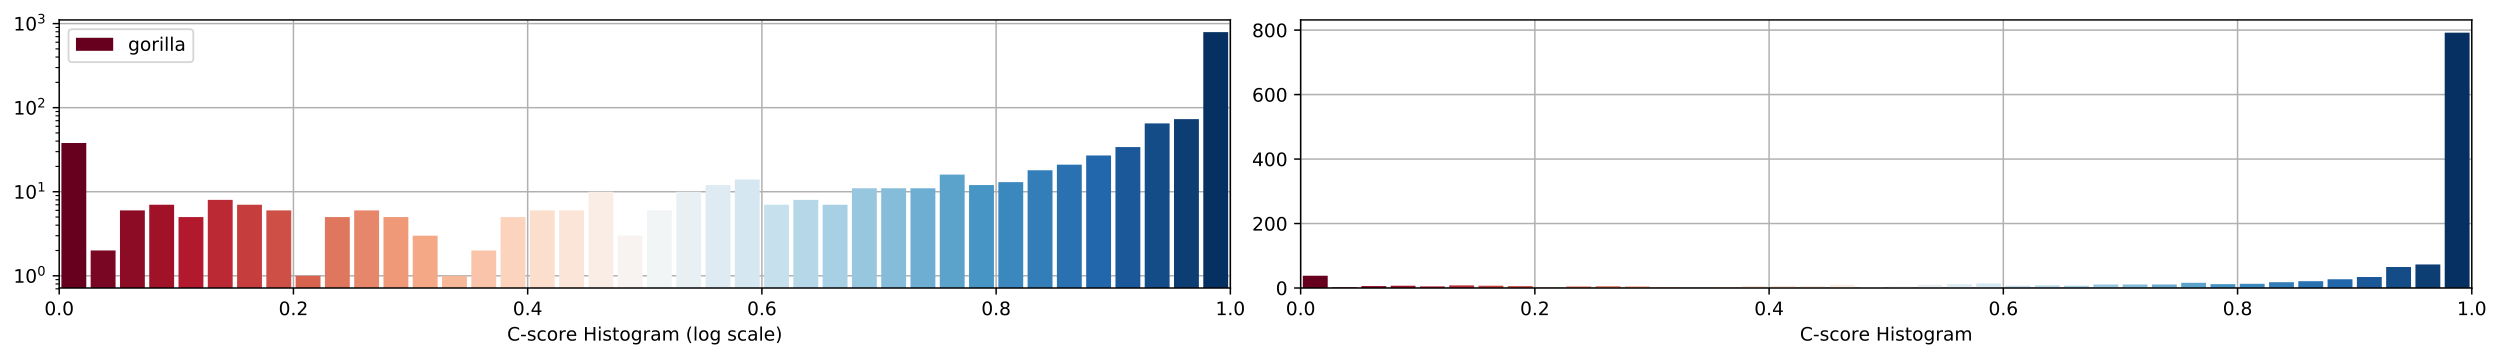 <?xml version="1.0" encoding="utf-8" standalone="no"?>
<!DOCTYPE svg PUBLIC "-//W3C//DTD SVG 1.1//EN"
  "http://www.w3.org/Graphics/SVG/1.1/DTD/svg11.dtd">
<!-- Created with matplotlib (https://matplotlib.org/) -->
<svg height="192.256pt" version="1.1" viewBox="0 0 1342.952 192.256" width="1342.952pt" xmlns="http://www.w3.org/2000/svg" xmlns:xlink="http://www.w3.org/1999/xlink">
 <defs>
  <style type="text/css">
*{stroke-linecap:butt;stroke-linejoin:round;}
  </style>
 </defs>
 <g id="figure_1">
  <g id="patch_1">
   <path d="M 0 192.256 
L 1342.952 192.256 
L 1342.952 0 
L 0 0 
z
" style="fill:#ffffff;"/>
  </g>
  <g id="axes_1">
   <g id="patch_2">
    <path d="M 31.8 154.7 
L 660.926 154.7 
L 660.926 10.7 
L 31.8 10.7 
z
" style="fill:#ffffff;"/>
   </g>
   <g id="matplotlib.axis_1">
    <g id="xtick_1">
     <g id="line2d_1">
      <path clip-path="url(#p6918c724c4)" d="M 31.8 154.7 
L 31.8 10.7 
" style="fill:none;stroke:#b0b0b0;stroke-linecap:square;stroke-width:0.8;"/>
     </g>
     <g id="line2d_2">
      <defs>
       <path d="M 0 0 
L 0 3.5 
" id="mcffe6278f7" style="stroke:#000000;stroke-width:0.8;"/>
      </defs>
      <g>
       <use style="stroke:#000000;stroke-width:0.8;" x="31.8" xlink:href="#mcffe6278f7" y="154.7"/>
      </g>
     </g>
     <g id="text_1">
      <!-- 0.0 -->
      <defs>
       <path d="M 31.781 66.406 
Q 24.172 66.406 20.328 58.906 
Q 16.5 51.422 16.5 36.375 
Q 16.5 21.391 20.328 13.891 
Q 24.172 6.391 31.781 6.391 
Q 39.453 6.391 43.281 13.891 
Q 47.125 21.391 47.125 36.375 
Q 47.125 51.422 43.281 58.906 
Q 39.453 66.406 31.781 66.406 
z
M 31.781 74.219 
Q 44.047 74.219 50.516 64.516 
Q 56.984 54.828 56.984 36.375 
Q 56.984 17.969 50.516 8.266 
Q 44.047 -1.422 31.781 -1.422 
Q 19.531 -1.422 13.062 8.266 
Q 6.594 17.969 6.594 36.375 
Q 6.594 54.828 13.062 64.516 
Q 19.531 74.219 31.781 74.219 
z
" id="DejaVuSans-48"/>
       <path d="M 10.688 12.406 
L 21 12.406 
L 21 0 
L 10.688 0 
z
" id="DejaVuSans-46"/>
      </defs>
      <g transform="translate(23.848 169.298)scale(0.1 -0.1)">
       <use xlink:href="#DejaVuSans-48"/>
       <use x="63.623" xlink:href="#DejaVuSans-46"/>
       <use x="95.41" xlink:href="#DejaVuSans-48"/>
      </g>
     </g>
    </g>
    <g id="xtick_2">
     <g id="line2d_3">
      <path clip-path="url(#p6918c724c4)" d="M 157.625 154.7 
L 157.625 10.7 
" style="fill:none;stroke:#b0b0b0;stroke-linecap:square;stroke-width:0.8;"/>
     </g>
     <g id="line2d_4">
      <g>
       <use style="stroke:#000000;stroke-width:0.8;" x="157.625" xlink:href="#mcffe6278f7" y="154.7"/>
      </g>
     </g>
     <g id="text_2">
      <!-- 0.2 -->
      <defs>
       <path d="M 19.188 8.297 
L 53.609 8.297 
L 53.609 0 
L 7.328 0 
L 7.328 8.297 
Q 12.938 14.109 22.625 23.891 
Q 32.328 33.688 34.812 36.531 
Q 39.547 41.844 41.422 45.531 
Q 43.312 49.219 43.312 52.781 
Q 43.312 58.594 39.234 62.25 
Q 35.156 65.922 28.609 65.922 
Q 23.969 65.922 18.812 64.312 
Q 13.672 62.703 7.812 59.422 
L 7.812 69.391 
Q 13.766 71.781 18.938 73 
Q 24.125 74.219 28.422 74.219 
Q 39.75 74.219 46.484 68.547 
Q 53.219 62.891 53.219 53.422 
Q 53.219 48.922 51.531 44.891 
Q 49.859 40.875 45.406 35.406 
Q 44.188 33.984 37.641 27.219 
Q 31.109 20.453 19.188 8.297 
z
" id="DejaVuSans-50"/>
      </defs>
      <g transform="translate(149.674 169.298)scale(0.1 -0.1)">
       <use xlink:href="#DejaVuSans-48"/>
       <use x="63.623" xlink:href="#DejaVuSans-46"/>
       <use x="95.41" xlink:href="#DejaVuSans-50"/>
      </g>
     </g>
    </g>
    <g id="xtick_3">
     <g id="line2d_5">
      <path clip-path="url(#p6918c724c4)" d="M 283.45 154.7 
L 283.45 10.7 
" style="fill:none;stroke:#b0b0b0;stroke-linecap:square;stroke-width:0.8;"/>
     </g>
     <g id="line2d_6">
      <g>
       <use style="stroke:#000000;stroke-width:0.8;" x="283.45" xlink:href="#mcffe6278f7" y="154.7"/>
      </g>
     </g>
     <g id="text_3">
      <!-- 0.4 -->
      <defs>
       <path d="M 37.797 64.312 
L 12.891 25.391 
L 37.797 25.391 
z
M 35.203 72.906 
L 47.609 72.906 
L 47.609 25.391 
L 58.016 25.391 
L 58.016 17.188 
L 47.609 17.188 
L 47.609 0 
L 37.797 0 
L 37.797 17.188 
L 4.891 17.188 
L 4.891 26.703 
z
" id="DejaVuSans-52"/>
      </defs>
      <g transform="translate(275.499 169.298)scale(0.1 -0.1)">
       <use xlink:href="#DejaVuSans-48"/>
       <use x="63.623" xlink:href="#DejaVuSans-46"/>
       <use x="95.41" xlink:href="#DejaVuSans-52"/>
      </g>
     </g>
    </g>
    <g id="xtick_4">
     <g id="line2d_7">
      <path clip-path="url(#p6918c724c4)" d="M 409.276 154.7 
L 409.276 10.7 
" style="fill:none;stroke:#b0b0b0;stroke-linecap:square;stroke-width:0.8;"/>
     </g>
     <g id="line2d_8">
      <g>
       <use style="stroke:#000000;stroke-width:0.8;" x="409.276" xlink:href="#mcffe6278f7" y="154.7"/>
      </g>
     </g>
     <g id="text_4">
      <!-- 0.6 -->
      <defs>
       <path d="M 33.016 40.375 
Q 26.375 40.375 22.484 35.828 
Q 18.609 31.297 18.609 23.391 
Q 18.609 15.531 22.484 10.953 
Q 26.375 6.391 33.016 6.391 
Q 39.656 6.391 43.531 10.953 
Q 47.406 15.531 47.406 23.391 
Q 47.406 31.297 43.531 35.828 
Q 39.656 40.375 33.016 40.375 
z
M 52.594 71.297 
L 52.594 62.312 
Q 48.875 64.062 45.094 64.984 
Q 41.312 65.922 37.594 65.922 
Q 27.828 65.922 22.672 59.328 
Q 17.531 52.734 16.797 39.406 
Q 19.672 43.656 24.016 45.922 
Q 28.375 48.188 33.594 48.188 
Q 44.578 48.188 50.953 41.516 
Q 57.328 34.859 57.328 23.391 
Q 57.328 12.156 50.688 5.359 
Q 44.047 -1.422 33.016 -1.422 
Q 20.359 -1.422 13.672 8.266 
Q 6.984 17.969 6.984 36.375 
Q 6.984 53.656 15.188 63.938 
Q 23.391 74.219 37.203 74.219 
Q 40.922 74.219 44.703 73.484 
Q 48.484 72.75 52.594 71.297 
z
" id="DejaVuSans-54"/>
      </defs>
      <g transform="translate(401.324 169.298)scale(0.1 -0.1)">
       <use xlink:href="#DejaVuSans-48"/>
       <use x="63.623" xlink:href="#DejaVuSans-46"/>
       <use x="95.41" xlink:href="#DejaVuSans-54"/>
      </g>
     </g>
    </g>
    <g id="xtick_5">
     <g id="line2d_9">
      <path clip-path="url(#p6918c724c4)" d="M 535.101 154.7 
L 535.101 10.7 
" style="fill:none;stroke:#b0b0b0;stroke-linecap:square;stroke-width:0.8;"/>
     </g>
     <g id="line2d_10">
      <g>
       <use style="stroke:#000000;stroke-width:0.8;" x="535.101" xlink:href="#mcffe6278f7" y="154.7"/>
      </g>
     </g>
     <g id="text_5">
      <!-- 0.8 -->
      <defs>
       <path d="M 31.781 34.625 
Q 24.75 34.625 20.719 30.859 
Q 16.703 27.094 16.703 20.516 
Q 16.703 13.922 20.719 10.156 
Q 24.75 6.391 31.781 6.391 
Q 38.812 6.391 42.859 10.172 
Q 46.922 13.969 46.922 20.516 
Q 46.922 27.094 42.891 30.859 
Q 38.875 34.625 31.781 34.625 
z
M 21.922 38.812 
Q 15.578 40.375 12.031 44.719 
Q 8.5 49.078 8.5 55.328 
Q 8.5 64.062 14.719 69.141 
Q 20.953 74.219 31.781 74.219 
Q 42.672 74.219 48.875 69.141 
Q 55.078 64.062 55.078 55.328 
Q 55.078 49.078 51.531 44.719 
Q 48 40.375 41.703 38.812 
Q 48.828 37.156 52.797 32.312 
Q 56.781 27.484 56.781 20.516 
Q 56.781 9.906 50.312 4.234 
Q 43.844 -1.422 31.781 -1.422 
Q 19.734 -1.422 13.25 4.234 
Q 6.781 9.906 6.781 20.516 
Q 6.781 27.484 10.781 32.312 
Q 14.797 37.156 21.922 38.812 
z
M 18.312 54.391 
Q 18.312 48.734 21.844 45.562 
Q 25.391 42.391 31.781 42.391 
Q 38.141 42.391 41.719 45.562 
Q 45.312 48.734 45.312 54.391 
Q 45.312 60.062 41.719 63.234 
Q 38.141 66.406 31.781 66.406 
Q 25.391 66.406 21.844 63.234 
Q 18.312 60.062 18.312 54.391 
z
" id="DejaVuSans-56"/>
      </defs>
      <g transform="translate(527.149 169.298)scale(0.1 -0.1)">
       <use xlink:href="#DejaVuSans-48"/>
       <use x="63.623" xlink:href="#DejaVuSans-46"/>
       <use x="95.41" xlink:href="#DejaVuSans-56"/>
      </g>
     </g>
    </g>
    <g id="xtick_6">
     <g id="line2d_11">
      <path clip-path="url(#p6918c724c4)" d="M 660.926 154.7 
L 660.926 10.7 
" style="fill:none;stroke:#b0b0b0;stroke-linecap:square;stroke-width:0.8;"/>
     </g>
     <g id="line2d_12">
      <g>
       <use style="stroke:#000000;stroke-width:0.8;" x="660.926" xlink:href="#mcffe6278f7" y="154.7"/>
      </g>
     </g>
     <g id="text_6">
      <!-- 1.0 -->
      <defs>
       <path d="M 12.406 8.297 
L 28.516 8.297 
L 28.516 63.922 
L 10.984 60.406 
L 10.984 69.391 
L 28.422 72.906 
L 38.281 72.906 
L 38.281 8.297 
L 54.391 8.297 
L 54.391 0 
L 12.406 0 
z
" id="DejaVuSans-49"/>
      </defs>
      <g transform="translate(652.975 169.298)scale(0.1 -0.1)">
       <use xlink:href="#DejaVuSans-49"/>
       <use x="63.623" xlink:href="#DejaVuSans-46"/>
       <use x="95.41" xlink:href="#DejaVuSans-48"/>
      </g>
     </g>
    </g>
    <g id="text_7">
     <!-- C-score Histogram (log scale) -->
     <defs>
      <path d="M 64.406 67.281 
L 64.406 56.891 
Q 59.422 61.531 53.781 63.812 
Q 48.141 66.109 41.797 66.109 
Q 29.297 66.109 22.656 58.469 
Q 16.016 50.828 16.016 36.375 
Q 16.016 21.969 22.656 14.328 
Q 29.297 6.688 41.797 6.688 
Q 48.141 6.688 53.781 8.984 
Q 59.422 11.281 64.406 15.922 
L 64.406 5.609 
Q 59.234 2.094 53.438 0.328 
Q 47.656 -1.422 41.219 -1.422 
Q 24.656 -1.422 15.125 8.703 
Q 5.609 18.844 5.609 36.375 
Q 5.609 53.953 15.125 64.078 
Q 24.656 74.219 41.219 74.219 
Q 47.75 74.219 53.531 72.484 
Q 59.328 70.75 64.406 67.281 
z
" id="DejaVuSans-67"/>
      <path d="M 4.891 31.391 
L 31.203 31.391 
L 31.203 23.391 
L 4.891 23.391 
z
" id="DejaVuSans-45"/>
      <path d="M 44.281 53.078 
L 44.281 44.578 
Q 40.484 46.531 36.375 47.5 
Q 32.281 48.484 27.875 48.484 
Q 21.188 48.484 17.844 46.438 
Q 14.5 44.391 14.5 40.281 
Q 14.5 37.156 16.891 35.375 
Q 19.281 33.594 26.516 31.984 
L 29.594 31.297 
Q 39.156 29.25 43.188 25.516 
Q 47.219 21.781 47.219 15.094 
Q 47.219 7.469 41.188 3.016 
Q 35.156 -1.422 24.609 -1.422 
Q 20.219 -1.422 15.453 -0.562 
Q 10.688 0.297 5.422 2 
L 5.422 11.281 
Q 10.406 8.688 15.234 7.391 
Q 20.062 6.109 24.812 6.109 
Q 31.156 6.109 34.562 8.281 
Q 37.984 10.453 37.984 14.406 
Q 37.984 18.062 35.516 20.016 
Q 33.062 21.969 24.703 23.781 
L 21.578 24.516 
Q 13.234 26.266 9.516 29.906 
Q 5.812 33.547 5.812 39.891 
Q 5.812 47.609 11.281 51.797 
Q 16.75 56 26.812 56 
Q 31.781 56 36.172 55.266 
Q 40.578 54.547 44.281 53.078 
z
" id="DejaVuSans-115"/>
      <path d="M 48.781 52.594 
L 48.781 44.188 
Q 44.969 46.297 41.141 47.344 
Q 37.312 48.391 33.406 48.391 
Q 24.656 48.391 19.812 42.844 
Q 14.984 37.312 14.984 27.297 
Q 14.984 17.281 19.812 11.734 
Q 24.656 6.203 33.406 6.203 
Q 37.312 6.203 41.141 7.25 
Q 44.969 8.297 48.781 10.406 
L 48.781 2.094 
Q 45.016 0.344 40.984 -0.531 
Q 36.969 -1.422 32.422 -1.422 
Q 20.062 -1.422 12.781 6.344 
Q 5.516 14.109 5.516 27.297 
Q 5.516 40.672 12.859 48.328 
Q 20.219 56 33.016 56 
Q 37.156 56 41.109 55.141 
Q 45.062 54.297 48.781 52.594 
z
" id="DejaVuSans-99"/>
      <path d="M 30.609 48.391 
Q 23.391 48.391 19.188 42.75 
Q 14.984 37.109 14.984 27.297 
Q 14.984 17.484 19.156 11.844 
Q 23.344 6.203 30.609 6.203 
Q 37.797 6.203 41.984 11.859 
Q 46.188 17.531 46.188 27.297 
Q 46.188 37.016 41.984 42.703 
Q 37.797 48.391 30.609 48.391 
z
M 30.609 56 
Q 42.328 56 49.016 48.375 
Q 55.719 40.766 55.719 27.297 
Q 55.719 13.875 49.016 6.219 
Q 42.328 -1.422 30.609 -1.422 
Q 18.844 -1.422 12.172 6.219 
Q 5.516 13.875 5.516 27.297 
Q 5.516 40.766 12.172 48.375 
Q 18.844 56 30.609 56 
z
" id="DejaVuSans-111"/>
      <path d="M 41.109 46.297 
Q 39.594 47.172 37.812 47.578 
Q 36.031 48 33.891 48 
Q 26.266 48 22.188 43.047 
Q 18.109 38.094 18.109 28.812 
L 18.109 0 
L 9.078 0 
L 9.078 54.688 
L 18.109 54.688 
L 18.109 46.188 
Q 20.953 51.172 25.484 53.578 
Q 30.031 56 36.531 56 
Q 37.453 56 38.578 55.875 
Q 39.703 55.766 41.062 55.516 
z
" id="DejaVuSans-114"/>
      <path d="M 56.203 29.594 
L 56.203 25.203 
L 14.891 25.203 
Q 15.484 15.922 20.484 11.062 
Q 25.484 6.203 34.422 6.203 
Q 39.594 6.203 44.453 7.469 
Q 49.312 8.734 54.109 11.281 
L 54.109 2.781 
Q 49.266 0.734 44.188 -0.344 
Q 39.109 -1.422 33.891 -1.422 
Q 20.797 -1.422 13.156 6.188 
Q 5.516 13.812 5.516 26.812 
Q 5.516 40.234 12.766 48.109 
Q 20.016 56 32.328 56 
Q 43.359 56 49.781 48.891 
Q 56.203 41.797 56.203 29.594 
z
M 47.219 32.234 
Q 47.125 39.594 43.094 43.984 
Q 39.062 48.391 32.422 48.391 
Q 24.906 48.391 20.391 44.141 
Q 15.875 39.891 15.188 32.172 
z
" id="DejaVuSans-101"/>
      <path id="DejaVuSans-32"/>
      <path d="M 9.812 72.906 
L 19.672 72.906 
L 19.672 43.016 
L 55.516 43.016 
L 55.516 72.906 
L 65.375 72.906 
L 65.375 0 
L 55.516 0 
L 55.516 34.719 
L 19.672 34.719 
L 19.672 0 
L 9.812 0 
z
" id="DejaVuSans-72"/>
      <path d="M 9.422 54.688 
L 18.406 54.688 
L 18.406 0 
L 9.422 0 
z
M 9.422 75.984 
L 18.406 75.984 
L 18.406 64.594 
L 9.422 64.594 
z
" id="DejaVuSans-105"/>
      <path d="M 18.312 70.219 
L 18.312 54.688 
L 36.812 54.688 
L 36.812 47.703 
L 18.312 47.703 
L 18.312 18.016 
Q 18.312 11.328 20.141 9.422 
Q 21.969 7.516 27.594 7.516 
L 36.812 7.516 
L 36.812 0 
L 27.594 0 
Q 17.188 0 13.234 3.875 
Q 9.281 7.766 9.281 18.016 
L 9.281 47.703 
L 2.688 47.703 
L 2.688 54.688 
L 9.281 54.688 
L 9.281 70.219 
z
" id="DejaVuSans-116"/>
      <path d="M 45.406 27.984 
Q 45.406 37.75 41.375 43.109 
Q 37.359 48.484 30.078 48.484 
Q 22.859 48.484 18.828 43.109 
Q 14.797 37.75 14.797 27.984 
Q 14.797 18.266 18.828 12.891 
Q 22.859 7.516 30.078 7.516 
Q 37.359 7.516 41.375 12.891 
Q 45.406 18.266 45.406 27.984 
z
M 54.391 6.781 
Q 54.391 -7.172 48.188 -13.984 
Q 42 -20.797 29.203 -20.797 
Q 24.469 -20.797 20.266 -20.094 
Q 16.062 -19.391 12.109 -17.922 
L 12.109 -9.188 
Q 16.062 -11.328 19.922 -12.344 
Q 23.781 -13.375 27.781 -13.375 
Q 36.625 -13.375 41.016 -8.766 
Q 45.406 -4.156 45.406 5.172 
L 45.406 9.625 
Q 42.625 4.781 38.281 2.391 
Q 33.938 0 27.875 0 
Q 17.828 0 11.672 7.656 
Q 5.516 15.328 5.516 27.984 
Q 5.516 40.672 11.672 48.328 
Q 17.828 56 27.875 56 
Q 33.938 56 38.281 53.609 
Q 42.625 51.219 45.406 46.391 
L 45.406 54.688 
L 54.391 54.688 
z
" id="DejaVuSans-103"/>
      <path d="M 34.281 27.484 
Q 23.391 27.484 19.188 25 
Q 14.984 22.516 14.984 16.5 
Q 14.984 11.719 18.141 8.906 
Q 21.297 6.109 26.703 6.109 
Q 34.188 6.109 38.703 11.406 
Q 43.219 16.703 43.219 25.484 
L 43.219 27.484 
z
M 52.203 31.203 
L 52.203 0 
L 43.219 0 
L 43.219 8.297 
Q 40.141 3.328 35.547 0.953 
Q 30.953 -1.422 24.312 -1.422 
Q 15.922 -1.422 10.953 3.297 
Q 6 8.016 6 15.922 
Q 6 25.141 12.172 29.828 
Q 18.359 34.516 30.609 34.516 
L 43.219 34.516 
L 43.219 35.406 
Q 43.219 41.609 39.141 45 
Q 35.062 48.391 27.688 48.391 
Q 23 48.391 18.547 47.266 
Q 14.109 46.141 10.016 43.891 
L 10.016 52.203 
Q 14.938 54.109 19.578 55.047 
Q 24.219 56 28.609 56 
Q 40.484 56 46.344 49.844 
Q 52.203 43.703 52.203 31.203 
z
" id="DejaVuSans-97"/>
      <path d="M 52 44.188 
Q 55.375 50.25 60.062 53.125 
Q 64.75 56 71.094 56 
Q 79.641 56 84.281 50.016 
Q 88.922 44.047 88.922 33.016 
L 88.922 0 
L 79.891 0 
L 79.891 32.719 
Q 79.891 40.578 77.094 44.375 
Q 74.312 48.188 68.609 48.188 
Q 61.625 48.188 57.562 43.547 
Q 53.516 38.922 53.516 30.906 
L 53.516 0 
L 44.484 0 
L 44.484 32.719 
Q 44.484 40.625 41.703 44.406 
Q 38.922 48.188 33.109 48.188 
Q 26.219 48.188 22.156 43.531 
Q 18.109 38.875 18.109 30.906 
L 18.109 0 
L 9.078 0 
L 9.078 54.688 
L 18.109 54.688 
L 18.109 46.188 
Q 21.188 51.219 25.484 53.609 
Q 29.781 56 35.688 56 
Q 41.656 56 45.828 52.969 
Q 50 49.953 52 44.188 
z
" id="DejaVuSans-109"/>
      <path d="M 31 75.875 
Q 24.469 64.656 21.281 53.656 
Q 18.109 42.672 18.109 31.391 
Q 18.109 20.125 21.312 9.062 
Q 24.516 -2 31 -13.188 
L 23.188 -13.188 
Q 15.875 -1.703 12.234 9.375 
Q 8.594 20.453 8.594 31.391 
Q 8.594 42.281 12.203 53.312 
Q 15.828 64.359 23.188 75.875 
z
" id="DejaVuSans-40"/>
      <path d="M 9.422 75.984 
L 18.406 75.984 
L 18.406 0 
L 9.422 0 
z
" id="DejaVuSans-108"/>
      <path d="M 8.016 75.875 
L 15.828 75.875 
Q 23.141 64.359 26.781 53.312 
Q 30.422 42.281 30.422 31.391 
Q 30.422 20.453 26.781 9.375 
Q 23.141 -1.703 15.828 -13.188 
L 8.016 -13.188 
Q 14.5 -2 17.703 9.062 
Q 20.906 20.125 20.906 31.391 
Q 20.906 42.672 17.703 53.656 
Q 14.5 64.656 8.016 75.875 
z
" id="DejaVuSans-41"/>
     </defs>
     <g transform="translate(272.412 182.977)scale(0.1 -0.1)">
      <use xlink:href="#DejaVuSans-67"/>
      <use x="69.824" xlink:href="#DejaVuSans-45"/>
      <use x="105.908" xlink:href="#DejaVuSans-115"/>
      <use x="158.008" xlink:href="#DejaVuSans-99"/>
      <use x="212.988" xlink:href="#DejaVuSans-111"/>
      <use x="274.17" xlink:href="#DejaVuSans-114"/>
      <use x="315.252" xlink:href="#DejaVuSans-101"/>
      <use x="376.775" xlink:href="#DejaVuSans-32"/>
      <use x="408.562" xlink:href="#DejaVuSans-72"/>
      <use x="483.758" xlink:href="#DejaVuSans-105"/>
      <use x="511.541" xlink:href="#DejaVuSans-115"/>
      <use x="563.641" xlink:href="#DejaVuSans-116"/>
      <use x="602.85" xlink:href="#DejaVuSans-111"/>
      <use x="664.031" xlink:href="#DejaVuSans-103"/>
      <use x="727.508" xlink:href="#DejaVuSans-114"/>
      <use x="768.621" xlink:href="#DejaVuSans-97"/>
      <use x="829.9" xlink:href="#DejaVuSans-109"/>
      <use x="927.312" xlink:href="#DejaVuSans-32"/>
      <use x="959.1" xlink:href="#DejaVuSans-40"/>
      <use x="998.113" xlink:href="#DejaVuSans-108"/>
      <use x="1025.896" xlink:href="#DejaVuSans-111"/>
      <use x="1087.078" xlink:href="#DejaVuSans-103"/>
      <use x="1150.555" xlink:href="#DejaVuSans-32"/>
      <use x="1182.342" xlink:href="#DejaVuSans-115"/>
      <use x="1234.441" xlink:href="#DejaVuSans-99"/>
      <use x="1289.422" xlink:href="#DejaVuSans-97"/>
      <use x="1350.701" xlink:href="#DejaVuSans-108"/>
      <use x="1378.484" xlink:href="#DejaVuSans-101"/>
      <use x="1440.008" xlink:href="#DejaVuSans-41"/>
     </g>
    </g>
   </g>
   <g id="matplotlib.axis_2">
    <g id="ytick_1">
     <g id="line2d_13">
      <path clip-path="url(#p6918c724c4)" d="M 31.8 148.155 
L 660.926 148.155 
" style="fill:none;stroke:#b0b0b0;stroke-linecap:square;stroke-width:0.8;"/>
     </g>
     <g id="line2d_14">
      <defs>
       <path d="M 0 0 
L -3.5 0 
" id="m7c1d07b7bb" style="stroke:#000000;stroke-width:0.8;"/>
      </defs>
      <g>
       <use style="stroke:#000000;stroke-width:0.8;" x="31.8" xlink:href="#m7c1d07b7bb" y="148.155"/>
      </g>
     </g>
     <g id="text_8">
      <!-- $\mathdefault{10^{0}}$ -->
      <g transform="translate(7.2 151.954)scale(0.1 -0.1)">
       <use transform="translate(0 0.766)" xlink:href="#DejaVuSans-49"/>
       <use transform="translate(63.623 0.766)" xlink:href="#DejaVuSans-48"/>
       <use transform="translate(128.203 39.047)scale(0.7)" xlink:href="#DejaVuSans-48"/>
      </g>
     </g>
    </g>
    <g id="ytick_2">
     <g id="line2d_15">
      <path clip-path="url(#p6918c724c4)" d="M 31.8 102.994 
L 660.926 102.994 
" style="fill:none;stroke:#b0b0b0;stroke-linecap:square;stroke-width:0.8;"/>
     </g>
     <g id="line2d_16">
      <g>
       <use style="stroke:#000000;stroke-width:0.8;" x="31.8" xlink:href="#m7c1d07b7bb" y="102.994"/>
      </g>
     </g>
     <g id="text_9">
      <!-- $\mathdefault{10^{1}}$ -->
      <g transform="translate(7.2 106.793)scale(0.1 -0.1)">
       <use transform="translate(0 0.684)" xlink:href="#DejaVuSans-49"/>
       <use transform="translate(63.623 0.684)" xlink:href="#DejaVuSans-48"/>
       <use transform="translate(128.203 38.966)scale(0.7)" xlink:href="#DejaVuSans-49"/>
      </g>
     </g>
    </g>
    <g id="ytick_3">
     <g id="line2d_17">
      <path clip-path="url(#p6918c724c4)" d="M 31.8 57.833 
L 660.926 57.833 
" style="fill:none;stroke:#b0b0b0;stroke-linecap:square;stroke-width:0.8;"/>
     </g>
     <g id="line2d_18">
      <g>
       <use style="stroke:#000000;stroke-width:0.8;" x="31.8" xlink:href="#m7c1d07b7bb" y="57.833"/>
      </g>
     </g>
     <g id="text_10">
      <!-- $\mathdefault{10^{2}}$ -->
      <g transform="translate(7.2 61.632)scale(0.1 -0.1)">
       <use transform="translate(0 0.766)" xlink:href="#DejaVuSans-49"/>
       <use transform="translate(63.623 0.766)" xlink:href="#DejaVuSans-48"/>
       <use transform="translate(128.203 39.047)scale(0.7)" xlink:href="#DejaVuSans-50"/>
      </g>
     </g>
    </g>
    <g id="ytick_4">
     <g id="line2d_19">
      <path clip-path="url(#p6918c724c4)" d="M 31.8 12.672 
L 660.926 12.672 
" style="fill:none;stroke:#b0b0b0;stroke-linecap:square;stroke-width:0.8;"/>
     </g>
     <g id="line2d_20">
      <g>
       <use style="stroke:#000000;stroke-width:0.8;" x="31.8" xlink:href="#m7c1d07b7bb" y="12.672"/>
      </g>
     </g>
     <g id="text_11">
      <!-- $\mathdefault{10^{3}}$ -->
      <defs>
       <path d="M 40.578 39.312 
Q 47.656 37.797 51.625 33 
Q 55.609 28.219 55.609 21.188 
Q 55.609 10.406 48.188 4.484 
Q 40.766 -1.422 27.094 -1.422 
Q 22.516 -1.422 17.656 -0.516 
Q 12.797 0.391 7.625 2.203 
L 7.625 11.719 
Q 11.719 9.328 16.594 8.109 
Q 21.484 6.891 26.812 6.891 
Q 36.078 6.891 40.938 10.547 
Q 45.797 14.203 45.797 21.188 
Q 45.797 27.641 41.281 31.266 
Q 36.766 34.906 28.719 34.906 
L 20.219 34.906 
L 20.219 43.016 
L 29.109 43.016 
Q 36.375 43.016 40.234 45.922 
Q 44.094 48.828 44.094 54.297 
Q 44.094 59.906 40.109 62.906 
Q 36.141 65.922 28.719 65.922 
Q 24.656 65.922 20.016 65.031 
Q 15.375 64.156 9.812 62.312 
L 9.812 71.094 
Q 15.438 72.656 20.344 73.438 
Q 25.25 74.219 29.594 74.219 
Q 40.828 74.219 47.359 69.109 
Q 53.906 64.016 53.906 55.328 
Q 53.906 49.266 50.438 45.094 
Q 46.969 40.922 40.578 39.312 
z
" id="DejaVuSans-51"/>
      </defs>
      <g transform="translate(7.2 16.471)scale(0.1 -0.1)">
       <use transform="translate(0 0.766)" xlink:href="#DejaVuSans-49"/>
       <use transform="translate(63.623 0.766)" xlink:href="#DejaVuSans-48"/>
       <use transform="translate(128.203 39.047)scale(0.7)" xlink:href="#DejaVuSans-51"/>
      </g>
     </g>
    </g>
    <g id="ytick_5">
     <g id="line2d_21">
      <defs>
       <path d="M 0 0 
L -2 0 
" id="m4ef82e819e" style="stroke:#000000;stroke-width:0.6;"/>
      </defs>
      <g>
       <use style="stroke:#000000;stroke-width:0.6;" x="31.8" xlink:href="#m4ef82e819e" y="155.15"/>
      </g>
     </g>
    </g>
    <g id="ytick_6">
     <g id="line2d_22">
      <g>
       <use style="stroke:#000000;stroke-width:0.6;" x="31.8" xlink:href="#m4ef82e819e" y="152.531"/>
      </g>
     </g>
    </g>
    <g id="ytick_7">
     <g id="line2d_23">
      <g>
       <use style="stroke:#000000;stroke-width:0.6;" x="31.8" xlink:href="#m4ef82e819e" y="150.221"/>
      </g>
     </g>
    </g>
    <g id="ytick_8">
     <g id="line2d_24">
      <g>
       <use style="stroke:#000000;stroke-width:0.6;" x="31.8" xlink:href="#m4ef82e819e" y="134.56"/>
      </g>
     </g>
    </g>
    <g id="ytick_9">
     <g id="line2d_25">
      <g>
       <use style="stroke:#000000;stroke-width:0.6;" x="31.8" xlink:href="#m4ef82e819e" y="126.607"/>
      </g>
     </g>
    </g>
    <g id="ytick_10">
     <g id="line2d_26">
      <g>
       <use style="stroke:#000000;stroke-width:0.6;" x="31.8" xlink:href="#m4ef82e819e" y="120.965"/>
      </g>
     </g>
    </g>
    <g id="ytick_11">
     <g id="line2d_27">
      <g>
       <use style="stroke:#000000;stroke-width:0.6;" x="31.8" xlink:href="#m4ef82e819e" y="116.588"/>
      </g>
     </g>
    </g>
    <g id="ytick_12">
     <g id="line2d_28">
      <g>
       <use style="stroke:#000000;stroke-width:0.6;" x="31.8" xlink:href="#m4ef82e819e" y="113.013"/>
      </g>
     </g>
    </g>
    <g id="ytick_13">
     <g id="line2d_29">
      <g>
       <use style="stroke:#000000;stroke-width:0.6;" x="31.8" xlink:href="#m4ef82e819e" y="109.989"/>
      </g>
     </g>
    </g>
    <g id="ytick_14">
     <g id="line2d_30">
      <g>
       <use style="stroke:#000000;stroke-width:0.6;" x="31.8" xlink:href="#m4ef82e819e" y="107.37"/>
      </g>
     </g>
    </g>
    <g id="ytick_15">
     <g id="line2d_31">
      <g>
       <use style="stroke:#000000;stroke-width:0.6;" x="31.8" xlink:href="#m4ef82e819e" y="105.06"/>
      </g>
     </g>
    </g>
    <g id="ytick_16">
     <g id="line2d_32">
      <g>
       <use style="stroke:#000000;stroke-width:0.6;" x="31.8" xlink:href="#m4ef82e819e" y="89.399"/>
      </g>
     </g>
    </g>
    <g id="ytick_17">
     <g id="line2d_33">
      <g>
       <use style="stroke:#000000;stroke-width:0.6;" x="31.8" xlink:href="#m4ef82e819e" y="81.446"/>
      </g>
     </g>
    </g>
    <g id="ytick_18">
     <g id="line2d_34">
      <g>
       <use style="stroke:#000000;stroke-width:0.6;" x="31.8" xlink:href="#m4ef82e819e" y="75.804"/>
      </g>
     </g>
    </g>
    <g id="ytick_19">
     <g id="line2d_35">
      <g>
       <use style="stroke:#000000;stroke-width:0.6;" x="31.8" xlink:href="#m4ef82e819e" y="71.427"/>
      </g>
     </g>
    </g>
    <g id="ytick_20">
     <g id="line2d_36">
      <g>
       <use style="stroke:#000000;stroke-width:0.6;" x="31.8" xlink:href="#m4ef82e819e" y="67.852"/>
      </g>
     </g>
    </g>
    <g id="ytick_21">
     <g id="line2d_37">
      <g>
       <use style="stroke:#000000;stroke-width:0.6;" x="31.8" xlink:href="#m4ef82e819e" y="64.828"/>
      </g>
     </g>
    </g>
    <g id="ytick_22">
     <g id="line2d_38">
      <g>
       <use style="stroke:#000000;stroke-width:0.6;" x="31.8" xlink:href="#m4ef82e819e" y="62.209"/>
      </g>
     </g>
    </g>
    <g id="ytick_23">
     <g id="line2d_39">
      <g>
       <use style="stroke:#000000;stroke-width:0.6;" x="31.8" xlink:href="#m4ef82e819e" y="59.899"/>
      </g>
     </g>
    </g>
    <g id="ytick_24">
     <g id="line2d_40">
      <g>
       <use style="stroke:#000000;stroke-width:0.6;" x="31.8" xlink:href="#m4ef82e819e" y="44.238"/>
      </g>
     </g>
    </g>
    <g id="ytick_25">
     <g id="line2d_41">
      <g>
       <use style="stroke:#000000;stroke-width:0.6;" x="31.8" xlink:href="#m4ef82e819e" y="36.285"/>
      </g>
     </g>
    </g>
    <g id="ytick_26">
     <g id="line2d_42">
      <g>
       <use style="stroke:#000000;stroke-width:0.6;" x="31.8" xlink:href="#m4ef82e819e" y="30.643"/>
      </g>
     </g>
    </g>
    <g id="ytick_27">
     <g id="line2d_43">
      <g>
       <use style="stroke:#000000;stroke-width:0.6;" x="31.8" xlink:href="#m4ef82e819e" y="26.267"/>
      </g>
     </g>
    </g>
    <g id="ytick_28">
     <g id="line2d_44">
      <g>
       <use style="stroke:#000000;stroke-width:0.6;" x="31.8" xlink:href="#m4ef82e819e" y="22.691"/>
      </g>
     </g>
    </g>
    <g id="ytick_29">
     <g id="line2d_45">
      <g>
       <use style="stroke:#000000;stroke-width:0.6;" x="31.8" xlink:href="#m4ef82e819e" y="19.667"/>
      </g>
     </g>
    </g>
    <g id="ytick_30">
     <g id="line2d_46">
      <g>
       <use style="stroke:#000000;stroke-width:0.6;" x="31.8" xlink:href="#m4ef82e819e" y="17.048"/>
      </g>
     </g>
    </g>
    <g id="ytick_31">
     <g id="line2d_47">
      <g>
       <use style="stroke:#000000;stroke-width:0.6;" x="31.8" xlink:href="#m4ef82e819e" y="14.738"/>
      </g>
     </g>
    </g>
   </g>
   <g id="patch_3">
    <path clip-path="url(#p6918c724c4)" d="M 32.98 45309.073 
L 46.349 45309.073 
L 46.349 76.81 
L 32.98 76.81 
z
" style="fill:#67001f;"/>
   </g>
   <g id="patch_4">
    <path clip-path="url(#p6918c724c4)" d="M 48.708 45309.073 
L 62.077 45309.073 
L 62.077 134.56 
L 48.708 134.56 
z
" style="fill:#790622;"/>
   </g>
   <g id="patch_5">
    <path clip-path="url(#p6918c724c4)" d="M 64.436 45309.073 
L 77.805 45309.073 
L 77.805 113.013 
L 64.436 113.013 
z
" style="fill:#8d0c25;"/>
   </g>
   <g id="patch_6">
    <path clip-path="url(#p6918c724c4)" d="M 80.164 45309.073 
L 93.533 45309.073 
L 93.533 109.989 
L 80.164 109.989 
z
" style="fill:#9f1228;"/>
   </g>
   <g id="patch_7">
    <path clip-path="url(#p6918c724c4)" d="M 95.892 45309.073 
L 109.261 45309.073 
L 109.261 116.588 
L 95.892 116.588 
z
" style="fill:#b3192c;"/>
   </g>
   <g id="patch_8">
    <path clip-path="url(#p6918c724c4)" d="M 111.62 45309.073 
L 124.989 45309.073 
L 124.989 107.37 
L 111.62 107.37 
z
" style="fill:#bb2a34;"/>
   </g>
   <g id="patch_9">
    <path clip-path="url(#p6918c724c4)" d="M 127.349 45309.073 
L 140.717 45309.073 
L 140.717 109.989 
L 127.349 109.989 
z
" style="fill:#c53e3d;"/>
   </g>
   <g id="patch_10">
    <path clip-path="url(#p6918c724c4)" d="M 143.077 45309.073 
L 156.446 45309.073 
L 156.446 113.013 
L 143.077 113.013 
z
" style="fill:#ce4f45;"/>
   </g>
   <g id="patch_11">
    <path clip-path="url(#p6918c724c4)" d="M 158.805 45309.073 
L 172.174 45309.073 
L 172.174 148.155 
L 158.805 148.155 
z
" style="fill:#d7634f;"/>
   </g>
   <g id="patch_12">
    <path clip-path="url(#p6918c724c4)" d="M 174.533 45309.073 
L 187.902 45309.073 
L 187.902 116.588 
L 174.533 116.588 
z
" style="fill:#df765e;"/>
   </g>
   <g id="patch_13">
    <path clip-path="url(#p6918c724c4)" d="M 190.261 45309.073 
L 203.63 45309.073 
L 203.63 113.013 
L 190.261 113.013 
z
" style="fill:#e6866a;"/>
   </g>
   <g id="patch_14">
    <path clip-path="url(#p6918c724c4)" d="M 205.989 45309.073 
L 219.358 45309.073 
L 219.358 116.588 
L 205.989 116.588 
z
" style="fill:#ef9979;"/>
   </g>
   <g id="patch_15">
    <path clip-path="url(#p6918c724c4)" d="M 221.717 45309.073 
L 235.086 45309.073 
L 235.086 126.607 
L 221.717 126.607 
z
" style="fill:#f5a886;"/>
   </g>
   <g id="patch_16">
    <path clip-path="url(#p6918c724c4)" d="M 237.446 45309.073 
L 250.815 45309.073 
L 250.815 148.155 
L 237.446 148.155 
z
" style="fill:#f7b799;"/>
   </g>
   <g id="patch_17">
    <path clip-path="url(#p6918c724c4)" d="M 253.174 45309.073 
L 266.543 45309.073 
L 266.543 134.56 
L 253.174 134.56 
z
" style="fill:#f9c4a9;"/>
   </g>
   <g id="patch_18">
    <path clip-path="url(#p6918c724c4)" d="M 268.902 45309.073 
L 282.271 45309.073 
L 282.271 116.588 
L 268.902 116.588 
z
" style="fill:#fcd3bc;"/>
   </g>
   <g id="patch_19">
    <path clip-path="url(#p6918c724c4)" d="M 284.63 45309.073 
L 297.999 45309.073 
L 297.999 113.013 
L 284.63 113.013 
z
" style="fill:#fcdecd;"/>
   </g>
   <g id="patch_20">
    <path clip-path="url(#p6918c724c4)" d="M 300.358 45309.073 
L 313.727 45309.073 
L 313.727 113.013 
L 300.358 113.013 
z
" style="fill:#fbe5d8;"/>
   </g>
   <g id="patch_21">
    <path clip-path="url(#p6918c724c4)" d="M 316.086 45309.073 
L 329.455 45309.073 
L 329.455 102.994 
L 316.086 102.994 
z
" style="fill:#f9ede5;"/>
   </g>
   <g id="patch_22">
    <path clip-path="url(#p6918c724c4)" d="M 331.815 45309.073 
L 345.183 45309.073 
L 345.183 126.607 
L 331.815 126.607 
z
" style="fill:#f8f3f0;"/>
   </g>
   <g id="patch_23">
    <path clip-path="url(#p6918c724c4)" d="M 347.543 45309.073 
L 360.912 45309.073 
L 360.912 113.013 
L 347.543 113.013 
z
" style="fill:#f2f5f6;"/>
   </g>
   <g id="patch_24">
    <path clip-path="url(#p6918c724c4)" d="M 363.271 45309.073 
L 376.64 45309.073 
L 376.64 102.994 
L 363.271 102.994 
z
" style="fill:#e9f0f4;"/>
   </g>
   <g id="patch_25">
    <path clip-path="url(#p6918c724c4)" d="M 378.999 45309.073 
L 392.368 45309.073 
L 392.368 99.418 
L 378.999 99.418 
z
" style="fill:#deebf2;"/>
   </g>
   <g id="patch_26">
    <path clip-path="url(#p6918c724c4)" d="M 394.727 45309.073 
L 408.096 45309.073 
L 408.096 96.394 
L 394.727 96.394 
z
" style="fill:#d5e7f1;"/>
   </g>
   <g id="patch_27">
    <path clip-path="url(#p6918c724c4)" d="M 410.455 45309.073 
L 423.824 45309.073 
L 423.824 109.989 
L 410.455 109.989 
z
" style="fill:#c7e0ed;"/>
   </g>
   <g id="patch_28">
    <path clip-path="url(#p6918c724c4)" d="M 426.183 45309.073 
L 439.552 45309.073 
L 439.552 107.37 
L 426.183 107.37 
z
" style="fill:#b6d7e8;"/>
   </g>
   <g id="patch_29">
    <path clip-path="url(#p6918c724c4)" d="M 441.912 45309.073 
L 455.281 45309.073 
L 455.281 109.989 
L 441.912 109.989 
z
" style="fill:#a7d0e4;"/>
   </g>
   <g id="patch_30">
    <path clip-path="url(#p6918c724c4)" d="M 457.64 45309.073 
L 471.009 45309.073 
L 471.009 101.124 
L 457.64 101.124 
z
" style="fill:#96c7df;"/>
   </g>
   <g id="patch_31">
    <path clip-path="url(#p6918c724c4)" d="M 473.368 45309.073 
L 486.737 45309.073 
L 486.737 101.124 
L 473.368 101.124 
z
" style="fill:#84bcd9;"/>
   </g>
   <g id="patch_32">
    <path clip-path="url(#p6918c724c4)" d="M 489.096 45309.073 
L 502.465 45309.073 
L 502.465 101.124 
L 489.096 101.124 
z
" style="fill:#6eaed2;"/>
   </g>
   <g id="patch_33">
    <path clip-path="url(#p6918c724c4)" d="M 504.824 45309.073 
L 518.193 45309.073 
L 518.193 93.775 
L 504.824 93.775 
z
" style="fill:#5ca3cb;"/>
   </g>
   <g id="patch_34">
    <path clip-path="url(#p6918c724c4)" d="M 520.552 45309.073 
L 533.921 45309.073 
L 533.921 99.418 
L 520.552 99.418 
z
" style="fill:#4695c4;"/>
   </g>
   <g id="patch_35">
    <path clip-path="url(#p6918c724c4)" d="M 536.281 45309.073 
L 549.65 45309.073 
L 549.65 97.848 
L 536.281 97.848 
z
" style="fill:#3b88be;"/>
   </g>
   <g id="patch_36">
    <path clip-path="url(#p6918c724c4)" d="M 552.009 45309.073 
L 565.378 45309.073 
L 565.378 91.465 
L 552.009 91.465 
z
" style="fill:#337eb8;"/>
   </g>
   <g id="patch_37">
    <path clip-path="url(#p6918c724c4)" d="M 567.737 45309.073 
L 581.106 45309.073 
L 581.106 88.442 
L 567.737 88.442 
z
" style="fill:#2a71b2;"/>
   </g>
   <g id="patch_38">
    <path clip-path="url(#p6918c724c4)" d="M 583.465 45309.073 
L 596.834 45309.073 
L 596.834 83.513 
L 583.465 83.513 
z
" style="fill:#2267ac;"/>
   </g>
   <g id="patch_39">
    <path clip-path="url(#p6918c724c4)" d="M 599.193 45309.073 
L 612.562 45309.073 
L 612.562 78.992 
L 599.193 78.992 
z
" style="fill:#1a5899;"/>
   </g>
   <g id="patch_40">
    <path clip-path="url(#p6918c724c4)" d="M 614.921 45309.073 
L 628.29 45309.073 
L 628.29 66.282 
L 614.921 66.282 
z
" style="fill:#134c87;"/>
   </g>
   <g id="patch_41">
    <path clip-path="url(#p6918c724c4)" d="M 630.65 45309.073 
L 644.018 45309.073 
L 644.018 64.005 
L 630.65 64.005 
z
" style="fill:#0c3d73;"/>
   </g>
   <g id="patch_42">
    <path clip-path="url(#p6918c724c4)" d="M 646.378 45309.073 
L 659.747 45309.073 
L 659.747 17.245 
L 646.378 17.245 
z
" style="fill:#053061;"/>
   </g>
   <g id="patch_43">
    <path d="M 31.8 154.7 
L 31.8 10.7 
" style="fill:none;stroke:#000000;stroke-linecap:square;stroke-linejoin:miter;stroke-width:0.8;"/>
   </g>
   <g id="patch_44">
    <path d="M 660.926 154.7 
L 660.926 10.7 
" style="fill:none;stroke:#000000;stroke-linecap:square;stroke-linejoin:miter;stroke-width:0.8;"/>
   </g>
   <g id="patch_45">
    <path d="M 31.8 154.7 
L 660.926 154.7 
" style="fill:none;stroke:#000000;stroke-linecap:square;stroke-linejoin:miter;stroke-width:0.8;"/>
   </g>
   <g id="patch_46">
    <path d="M 31.8 10.7 
L 660.926 10.7 
" style="fill:none;stroke:#000000;stroke-linecap:square;stroke-linejoin:miter;stroke-width:0.8;"/>
   </g>
   <g id="legend_1">
    <g id="patch_47">
     <path d="M 38.8 33.378 
L 101.841 33.378 
Q 103.841 33.378 103.841 31.378 
L 103.841 17.7 
Q 103.841 15.7 101.841 15.7 
L 38.8 15.7 
Q 36.8 15.7 36.8 17.7 
L 36.8 31.378 
Q 36.8 33.378 38.8 33.378 
z
" style="fill:#ffffff;opacity:0.8;stroke:#cccccc;stroke-linejoin:miter;"/>
    </g>
    <g id="patch_48">
     <path d="M 40.8 27.298 
L 60.8 27.298 
L 60.8 20.298 
L 40.8 20.298 
z
" style="fill:#67001f;"/>
    </g>
    <g id="text_12">
     <!-- gorilla -->
     <g transform="translate(68.8 27.298)scale(0.1 -0.1)">
      <use xlink:href="#DejaVuSans-103"/>
      <use x="63.477" xlink:href="#DejaVuSans-111"/>
      <use x="124.658" xlink:href="#DejaVuSans-114"/>
      <use x="165.771" xlink:href="#DejaVuSans-105"/>
      <use x="193.555" xlink:href="#DejaVuSans-108"/>
      <use x="221.338" xlink:href="#DejaVuSans-108"/>
      <use x="249.121" xlink:href="#DejaVuSans-97"/>
     </g>
    </g>
   </g>
  </g>
  <g id="axes_2">
   <g id="patch_49">
    <path d="M 698.674 154.7 
L 1327.8 154.7 
L 1327.8 10.7 
L 698.674 10.7 
z
" style="fill:#ffffff;"/>
   </g>
   <g id="matplotlib.axis_3">
    <g id="xtick_7">
     <g id="line2d_48">
      <path clip-path="url(#p2bb967491d)" d="M 698.674 154.7 
L 698.674 10.7 
" style="fill:none;stroke:#b0b0b0;stroke-linecap:square;stroke-width:0.8;"/>
     </g>
     <g id="line2d_49">
      <g>
       <use style="stroke:#000000;stroke-width:0.8;" x="698.674" xlink:href="#mcffe6278f7" y="154.7"/>
      </g>
     </g>
     <g id="text_13">
      <!-- 0.0 -->
      <g transform="translate(690.722 169.298)scale(0.1 -0.1)">
       <use xlink:href="#DejaVuSans-48"/>
       <use x="63.623" xlink:href="#DejaVuSans-46"/>
       <use x="95.41" xlink:href="#DejaVuSans-48"/>
      </g>
     </g>
    </g>
    <g id="xtick_8">
     <g id="line2d_50">
      <path clip-path="url(#p2bb967491d)" d="M 824.499 154.7 
L 824.499 10.7 
" style="fill:none;stroke:#b0b0b0;stroke-linecap:square;stroke-width:0.8;"/>
     </g>
     <g id="line2d_51">
      <g>
       <use style="stroke:#000000;stroke-width:0.8;" x="824.499" xlink:href="#mcffe6278f7" y="154.7"/>
      </g>
     </g>
     <g id="text_14">
      <!-- 0.2 -->
      <g transform="translate(816.547 169.298)scale(0.1 -0.1)">
       <use xlink:href="#DejaVuSans-48"/>
       <use x="63.623" xlink:href="#DejaVuSans-46"/>
       <use x="95.41" xlink:href="#DejaVuSans-50"/>
      </g>
     </g>
    </g>
    <g id="xtick_9">
     <g id="line2d_52">
      <path clip-path="url(#p2bb967491d)" d="M 950.324 154.7 
L 950.324 10.7 
" style="fill:none;stroke:#b0b0b0;stroke-linecap:square;stroke-width:0.8;"/>
     </g>
     <g id="line2d_53">
      <g>
       <use style="stroke:#000000;stroke-width:0.8;" x="950.324" xlink:href="#mcffe6278f7" y="154.7"/>
      </g>
     </g>
     <g id="text_15">
      <!-- 0.4 -->
      <g transform="translate(942.373 169.298)scale(0.1 -0.1)">
       <use xlink:href="#DejaVuSans-48"/>
       <use x="63.623" xlink:href="#DejaVuSans-46"/>
       <use x="95.41" xlink:href="#DejaVuSans-52"/>
      </g>
     </g>
    </g>
    <g id="xtick_10">
     <g id="line2d_54">
      <path clip-path="url(#p2bb967491d)" d="M 1076.15 154.7 
L 1076.15 10.7 
" style="fill:none;stroke:#b0b0b0;stroke-linecap:square;stroke-width:0.8;"/>
     </g>
     <g id="line2d_55">
      <g>
       <use style="stroke:#000000;stroke-width:0.8;" x="1076.15" xlink:href="#mcffe6278f7" y="154.7"/>
      </g>
     </g>
     <g id="text_16">
      <!-- 0.6 -->
      <g transform="translate(1068.198 169.298)scale(0.1 -0.1)">
       <use xlink:href="#DejaVuSans-48"/>
       <use x="63.623" xlink:href="#DejaVuSans-46"/>
       <use x="95.41" xlink:href="#DejaVuSans-54"/>
      </g>
     </g>
    </g>
    <g id="xtick_11">
     <g id="line2d_56">
      <path clip-path="url(#p2bb967491d)" d="M 1201.975 154.7 
L 1201.975 10.7 
" style="fill:none;stroke:#b0b0b0;stroke-linecap:square;stroke-width:0.8;"/>
     </g>
     <g id="line2d_57">
      <g>
       <use style="stroke:#000000;stroke-width:0.8;" x="1201.975" xlink:href="#mcffe6278f7" y="154.7"/>
      </g>
     </g>
     <g id="text_17">
      <!-- 0.8 -->
      <g transform="translate(1194.023 169.298)scale(0.1 -0.1)">
       <use xlink:href="#DejaVuSans-48"/>
       <use x="63.623" xlink:href="#DejaVuSans-46"/>
       <use x="95.41" xlink:href="#DejaVuSans-56"/>
      </g>
     </g>
    </g>
    <g id="xtick_12">
     <g id="line2d_58">
      <path clip-path="url(#p2bb967491d)" d="M 1327.8 154.7 
L 1327.8 10.7 
" style="fill:none;stroke:#b0b0b0;stroke-linecap:square;stroke-width:0.8;"/>
     </g>
     <g id="line2d_59">
      <g>
       <use style="stroke:#000000;stroke-width:0.8;" x="1327.8" xlink:href="#mcffe6278f7" y="154.7"/>
      </g>
     </g>
     <g id="text_18">
      <!-- 1.0 -->
      <g transform="translate(1319.848 169.298)scale(0.1 -0.1)">
       <use xlink:href="#DejaVuSans-49"/>
       <use x="63.623" xlink:href="#DejaVuSans-46"/>
       <use x="95.41" xlink:href="#DejaVuSans-48"/>
      </g>
     </g>
    </g>
    <g id="text_19">
     <!-- C-score Histogram -->
     <g transform="translate(966.871 182.977)scale(0.1 -0.1)">
      <use xlink:href="#DejaVuSans-67"/>
      <use x="69.824" xlink:href="#DejaVuSans-45"/>
      <use x="105.908" xlink:href="#DejaVuSans-115"/>
      <use x="158.008" xlink:href="#DejaVuSans-99"/>
      <use x="212.988" xlink:href="#DejaVuSans-111"/>
      <use x="274.17" xlink:href="#DejaVuSans-114"/>
      <use x="315.252" xlink:href="#DejaVuSans-101"/>
      <use x="376.775" xlink:href="#DejaVuSans-32"/>
      <use x="408.562" xlink:href="#DejaVuSans-72"/>
      <use x="483.758" xlink:href="#DejaVuSans-105"/>
      <use x="511.541" xlink:href="#DejaVuSans-115"/>
      <use x="563.641" xlink:href="#DejaVuSans-116"/>
      <use x="602.85" xlink:href="#DejaVuSans-111"/>
      <use x="664.031" xlink:href="#DejaVuSans-103"/>
      <use x="727.508" xlink:href="#DejaVuSans-114"/>
      <use x="768.621" xlink:href="#DejaVuSans-97"/>
      <use x="829.9" xlink:href="#DejaVuSans-109"/>
     </g>
    </g>
   </g>
   <g id="matplotlib.axis_4">
    <g id="ytick_32">
     <g id="line2d_60">
      <path clip-path="url(#p2bb967491d)" d="M 698.674 154.7 
L 1327.8 154.7 
" style="fill:none;stroke:#b0b0b0;stroke-linecap:square;stroke-width:0.8;"/>
     </g>
     <g id="line2d_61">
      <g>
       <use style="stroke:#000000;stroke-width:0.8;" x="698.674" xlink:href="#m7c1d07b7bb" y="154.7"/>
      </g>
     </g>
     <g id="text_20">
      <!-- 0 -->
      <g transform="translate(685.311 158.499)scale(0.1 -0.1)">
       <use xlink:href="#DejaVuSans-48"/>
      </g>
     </g>
    </g>
    <g id="ytick_33">
     <g id="line2d_62">
      <path clip-path="url(#p2bb967491d)" d="M 698.674 120.068 
L 1327.8 120.068 
" style="fill:none;stroke:#b0b0b0;stroke-linecap:square;stroke-width:0.8;"/>
     </g>
     <g id="line2d_63">
      <g>
       <use style="stroke:#000000;stroke-width:0.8;" x="698.674" xlink:href="#m7c1d07b7bb" y="120.068"/>
      </g>
     </g>
     <g id="text_21">
      <!-- 200 -->
      <g transform="translate(672.586 123.867)scale(0.1 -0.1)">
       <use xlink:href="#DejaVuSans-50"/>
       <use x="63.623" xlink:href="#DejaVuSans-48"/>
       <use x="127.246" xlink:href="#DejaVuSans-48"/>
      </g>
     </g>
    </g>
    <g id="ytick_34">
     <g id="line2d_64">
      <path clip-path="url(#p2bb967491d)" d="M 698.674 85.436 
L 1327.8 85.436 
" style="fill:none;stroke:#b0b0b0;stroke-linecap:square;stroke-width:0.8;"/>
     </g>
     <g id="line2d_65">
      <g>
       <use style="stroke:#000000;stroke-width:0.8;" x="698.674" xlink:href="#m7c1d07b7bb" y="85.436"/>
      </g>
     </g>
     <g id="text_22">
      <!-- 400 -->
      <g transform="translate(672.586 89.235)scale(0.1 -0.1)">
       <use xlink:href="#DejaVuSans-52"/>
       <use x="63.623" xlink:href="#DejaVuSans-48"/>
       <use x="127.246" xlink:href="#DejaVuSans-48"/>
      </g>
     </g>
    </g>
    <g id="ytick_35">
     <g id="line2d_66">
      <path clip-path="url(#p2bb967491d)" d="M 698.674 50.804 
L 1327.8 50.804 
" style="fill:none;stroke:#b0b0b0;stroke-linecap:square;stroke-width:0.8;"/>
     </g>
     <g id="line2d_67">
      <g>
       <use style="stroke:#000000;stroke-width:0.8;" x="698.674" xlink:href="#m7c1d07b7bb" y="50.804"/>
      </g>
     </g>
     <g id="text_23">
      <!-- 600 -->
      <g transform="translate(672.586 54.603)scale(0.1 -0.1)">
       <use xlink:href="#DejaVuSans-54"/>
       <use x="63.623" xlink:href="#DejaVuSans-48"/>
       <use x="127.246" xlink:href="#DejaVuSans-48"/>
      </g>
     </g>
    </g>
    <g id="ytick_36">
     <g id="line2d_68">
      <path clip-path="url(#p2bb967491d)" d="M 698.674 16.172 
L 1327.8 16.172 
" style="fill:none;stroke:#b0b0b0;stroke-linecap:square;stroke-width:0.8;"/>
     </g>
     <g id="line2d_69">
      <g>
       <use style="stroke:#000000;stroke-width:0.8;" x="698.674" xlink:href="#m7c1d07b7bb" y="16.172"/>
      </g>
     </g>
     <g id="text_24">
      <!-- 800 -->
      <g transform="translate(672.586 19.971)scale(0.1 -0.1)">
       <use xlink:href="#DejaVuSans-56"/>
       <use x="63.623" xlink:href="#DejaVuSans-48"/>
       <use x="127.246" xlink:href="#DejaVuSans-48"/>
      </g>
     </g>
    </g>
   </g>
   <g id="patch_50">
    <path clip-path="url(#p2bb967491d)" d="M 699.853 154.7 
L 713.222 154.7 
L 713.222 148.12 
L 699.853 148.12 
z
" style="fill:#67001f;"/>
   </g>
   <g id="patch_51">
    <path clip-path="url(#p2bb967491d)" d="M 715.582 154.7 
L 728.95 154.7 
L 728.95 154.354 
L 715.582 154.354 
z
" style="fill:#790622;"/>
   </g>
   <g id="patch_52">
    <path clip-path="url(#p2bb967491d)" d="M 731.31 154.7 
L 744.679 154.7 
L 744.679 153.661 
L 731.31 153.661 
z
" style="fill:#8d0c25;"/>
   </g>
   <g id="patch_53">
    <path clip-path="url(#p2bb967491d)" d="M 747.038 154.7 
L 760.407 154.7 
L 760.407 153.488 
L 747.038 153.488 
z
" style="fill:#9f1228;"/>
   </g>
   <g id="patch_54">
    <path clip-path="url(#p2bb967491d)" d="M 762.766 154.7 
L 776.135 154.7 
L 776.135 153.834 
L 762.766 153.834 
z
" style="fill:#b3192c;"/>
   </g>
   <g id="patch_55">
    <path clip-path="url(#p2bb967491d)" d="M 778.494 154.7 
L 791.863 154.7 
L 791.863 153.315 
L 778.494 153.315 
z
" style="fill:#bb2a34;"/>
   </g>
   <g id="patch_56">
    <path clip-path="url(#p2bb967491d)" d="M 794.222 154.7 
L 807.591 154.7 
L 807.591 153.488 
L 794.222 153.488 
z
" style="fill:#c53e3d;"/>
   </g>
   <g id="patch_57">
    <path clip-path="url(#p2bb967491d)" d="M 809.95 154.7 
L 823.319 154.7 
L 823.319 153.661 
L 809.95 153.661 
z
" style="fill:#ce4f45;"/>
   </g>
   <g id="patch_58">
    <path clip-path="url(#p2bb967491d)" d="M 825.679 154.7 
L 839.048 154.7 
L 839.048 154.527 
L 825.679 154.527 
z
" style="fill:#d7634f;"/>
   </g>
   <g id="patch_59">
    <path clip-path="url(#p2bb967491d)" d="M 841.407 154.7 
L 854.776 154.7 
L 854.776 153.834 
L 841.407 153.834 
z
" style="fill:#df765e;"/>
   </g>
   <g id="patch_60">
    <path clip-path="url(#p2bb967491d)" d="M 857.135 154.7 
L 870.504 154.7 
L 870.504 153.661 
L 857.135 153.661 
z
" style="fill:#e6866a;"/>
   </g>
   <g id="patch_61">
    <path clip-path="url(#p2bb967491d)" d="M 872.863 154.7 
L 886.232 154.7 
L 886.232 153.834 
L 872.863 153.834 
z
" style="fill:#ef9979;"/>
   </g>
   <g id="patch_62">
    <path clip-path="url(#p2bb967491d)" d="M 888.591 154.7 
L 901.96 154.7 
L 901.96 154.181 
L 888.591 154.181 
z
" style="fill:#f5a886;"/>
   </g>
   <g id="patch_63">
    <path clip-path="url(#p2bb967491d)" d="M 904.319 154.7 
L 917.688 154.7 
L 917.688 154.527 
L 904.319 154.527 
z
" style="fill:#f7b799;"/>
   </g>
   <g id="patch_64">
    <path clip-path="url(#p2bb967491d)" d="M 920.048 154.7 
L 933.417 154.7 
L 933.417 154.354 
L 920.048 154.354 
z
" style="fill:#f9c4a9;"/>
   </g>
   <g id="patch_65">
    <path clip-path="url(#p2bb967491d)" d="M 935.776 154.7 
L 949.145 154.7 
L 949.145 153.834 
L 935.776 153.834 
z
" style="fill:#fcd3bc;"/>
   </g>
   <g id="patch_66">
    <path clip-path="url(#p2bb967491d)" d="M 951.504 154.7 
L 964.873 154.7 
L 964.873 153.661 
L 951.504 153.661 
z
" style="fill:#fcdecd;"/>
   </g>
   <g id="patch_67">
    <path clip-path="url(#p2bb967491d)" d="M 967.232 154.7 
L 980.601 154.7 
L 980.601 153.661 
L 967.232 153.661 
z
" style="fill:#fbe5d8;"/>
   </g>
   <g id="patch_68">
    <path clip-path="url(#p2bb967491d)" d="M 982.96 154.7 
L 996.329 154.7 
L 996.329 152.968 
L 982.96 152.968 
z
" style="fill:#f9ede5;"/>
   </g>
   <g id="patch_69">
    <path clip-path="url(#p2bb967491d)" d="M 998.688 154.7 
L 1012.057 154.7 
L 1012.057 154.181 
L 998.688 154.181 
z
" style="fill:#f8f3f0;"/>
   </g>
   <g id="patch_70">
    <path clip-path="url(#p2bb967491d)" d="M 1014.417 154.7 
L 1027.785 154.7 
L 1027.785 153.661 
L 1014.417 153.661 
z
" style="fill:#f2f5f6;"/>
   </g>
   <g id="patch_71">
    <path clip-path="url(#p2bb967491d)" d="M 1030.145 154.7 
L 1043.514 154.7 
L 1043.514 152.968 
L 1030.145 152.968 
z
" style="fill:#e9f0f4;"/>
   </g>
   <g id="patch_72">
    <path clip-path="url(#p2bb967491d)" d="M 1045.873 154.7 
L 1059.242 154.7 
L 1059.242 152.622 
L 1045.873 152.622 
z
" style="fill:#deebf2;"/>
   </g>
   <g id="patch_73">
    <path clip-path="url(#p2bb967491d)" d="M 1061.601 154.7 
L 1074.97 154.7 
L 1074.97 152.276 
L 1061.601 152.276 
z
" style="fill:#d5e7f1;"/>
   </g>
   <g id="patch_74">
    <path clip-path="url(#p2bb967491d)" d="M 1077.329 154.7 
L 1090.698 154.7 
L 1090.698 153.488 
L 1077.329 153.488 
z
" style="fill:#c7e0ed;"/>
   </g>
   <g id="patch_75">
    <path clip-path="url(#p2bb967491d)" d="M 1093.057 154.7 
L 1106.426 154.7 
L 1106.426 153.315 
L 1093.057 153.315 
z
" style="fill:#b6d7e8;"/>
   </g>
   <g id="patch_76">
    <path clip-path="url(#p2bb967491d)" d="M 1108.785 154.7 
L 1122.154 154.7 
L 1122.154 153.488 
L 1108.785 153.488 
z
" style="fill:#a7d0e4;"/>
   </g>
   <g id="patch_77">
    <path clip-path="url(#p2bb967491d)" d="M 1124.514 154.7 
L 1137.883 154.7 
L 1137.883 152.795 
L 1124.514 152.795 
z
" style="fill:#96c7df;"/>
   </g>
   <g id="patch_78">
    <path clip-path="url(#p2bb967491d)" d="M 1140.242 154.7 
L 1153.611 154.7 
L 1153.611 152.795 
L 1140.242 152.795 
z
" style="fill:#84bcd9;"/>
   </g>
   <g id="patch_79">
    <path clip-path="url(#p2bb967491d)" d="M 1155.97 154.7 
L 1169.339 154.7 
L 1169.339 152.795 
L 1155.97 152.795 
z
" style="fill:#6eaed2;"/>
   </g>
   <g id="patch_80">
    <path clip-path="url(#p2bb967491d)" d="M 1171.698 154.7 
L 1185.067 154.7 
L 1185.067 151.929 
L 1171.698 151.929 
z
" style="fill:#5ca3cb;"/>
   </g>
   <g id="patch_81">
    <path clip-path="url(#p2bb967491d)" d="M 1187.426 154.7 
L 1200.795 154.7 
L 1200.795 152.622 
L 1187.426 152.622 
z
" style="fill:#4695c4;"/>
   </g>
   <g id="patch_82">
    <path clip-path="url(#p2bb967491d)" d="M 1203.154 154.7 
L 1216.523 154.7 
L 1216.523 152.449 
L 1203.154 152.449 
z
" style="fill:#3b88be;"/>
   </g>
   <g id="patch_83">
    <path clip-path="url(#p2bb967491d)" d="M 1218.883 154.7 
L 1232.251 154.7 
L 1232.251 151.583 
L 1218.883 151.583 
z
" style="fill:#337eb8;"/>
   </g>
   <g id="patch_84">
    <path clip-path="url(#p2bb967491d)" d="M 1234.611 154.7 
L 1247.98 154.7 
L 1247.98 151.064 
L 1234.611 151.064 
z
" style="fill:#2a71b2;"/>
   </g>
   <g id="patch_85">
    <path clip-path="url(#p2bb967491d)" d="M 1250.339 154.7 
L 1263.708 154.7 
L 1263.708 150.025 
L 1250.339 150.025 
z
" style="fill:#2267ac;"/>
   </g>
   <g id="patch_86">
    <path clip-path="url(#p2bb967491d)" d="M 1266.067 154.7 
L 1279.436 154.7 
L 1279.436 148.813 
L 1266.067 148.813 
z
" style="fill:#1a5899;"/>
   </g>
   <g id="patch_87">
    <path clip-path="url(#p2bb967491d)" d="M 1281.795 154.7 
L 1295.164 154.7 
L 1295.164 143.445 
L 1281.795 143.445 
z
" style="fill:#134c87;"/>
   </g>
   <g id="patch_88">
    <path clip-path="url(#p2bb967491d)" d="M 1297.523 154.7 
L 1310.892 154.7 
L 1310.892 142.059 
L 1297.523 142.059 
z
" style="fill:#0c3d73;"/>
   </g>
   <g id="patch_89">
    <path clip-path="url(#p2bb967491d)" d="M 1313.251 154.7 
L 1326.62 154.7 
L 1326.62 17.557 
L 1313.251 17.557 
z
" style="fill:#053061;"/>
   </g>
   <g id="patch_90">
    <path d="M 698.674 154.7 
L 698.674 10.7 
" style="fill:none;stroke:#000000;stroke-linecap:square;stroke-linejoin:miter;stroke-width:0.8;"/>
   </g>
   <g id="patch_91">
    <path d="M 1327.8 154.7 
L 1327.8 10.7 
" style="fill:none;stroke:#000000;stroke-linecap:square;stroke-linejoin:miter;stroke-width:0.8;"/>
   </g>
   <g id="patch_92">
    <path d="M 698.674 154.7 
L 1327.8 154.7 
" style="fill:none;stroke:#000000;stroke-linecap:square;stroke-linejoin:miter;stroke-width:0.8;"/>
   </g>
   <g id="patch_93">
    <path d="M 698.674 10.7 
L 1327.8 10.7 
" style="fill:none;stroke:#000000;stroke-linecap:square;stroke-linejoin:miter;stroke-width:0.8;"/>
   </g>
  </g>
 </g>
 <defs>
  <clipPath id="p6918c724c4">
   <rect height="144" width="629.126" x="31.8" y="10.7"/>
  </clipPath>
  <clipPath id="p2bb967491d">
   <rect height="144" width="629.126" x="698.674" y="10.7"/>
  </clipPath>
 </defs>
</svg>
